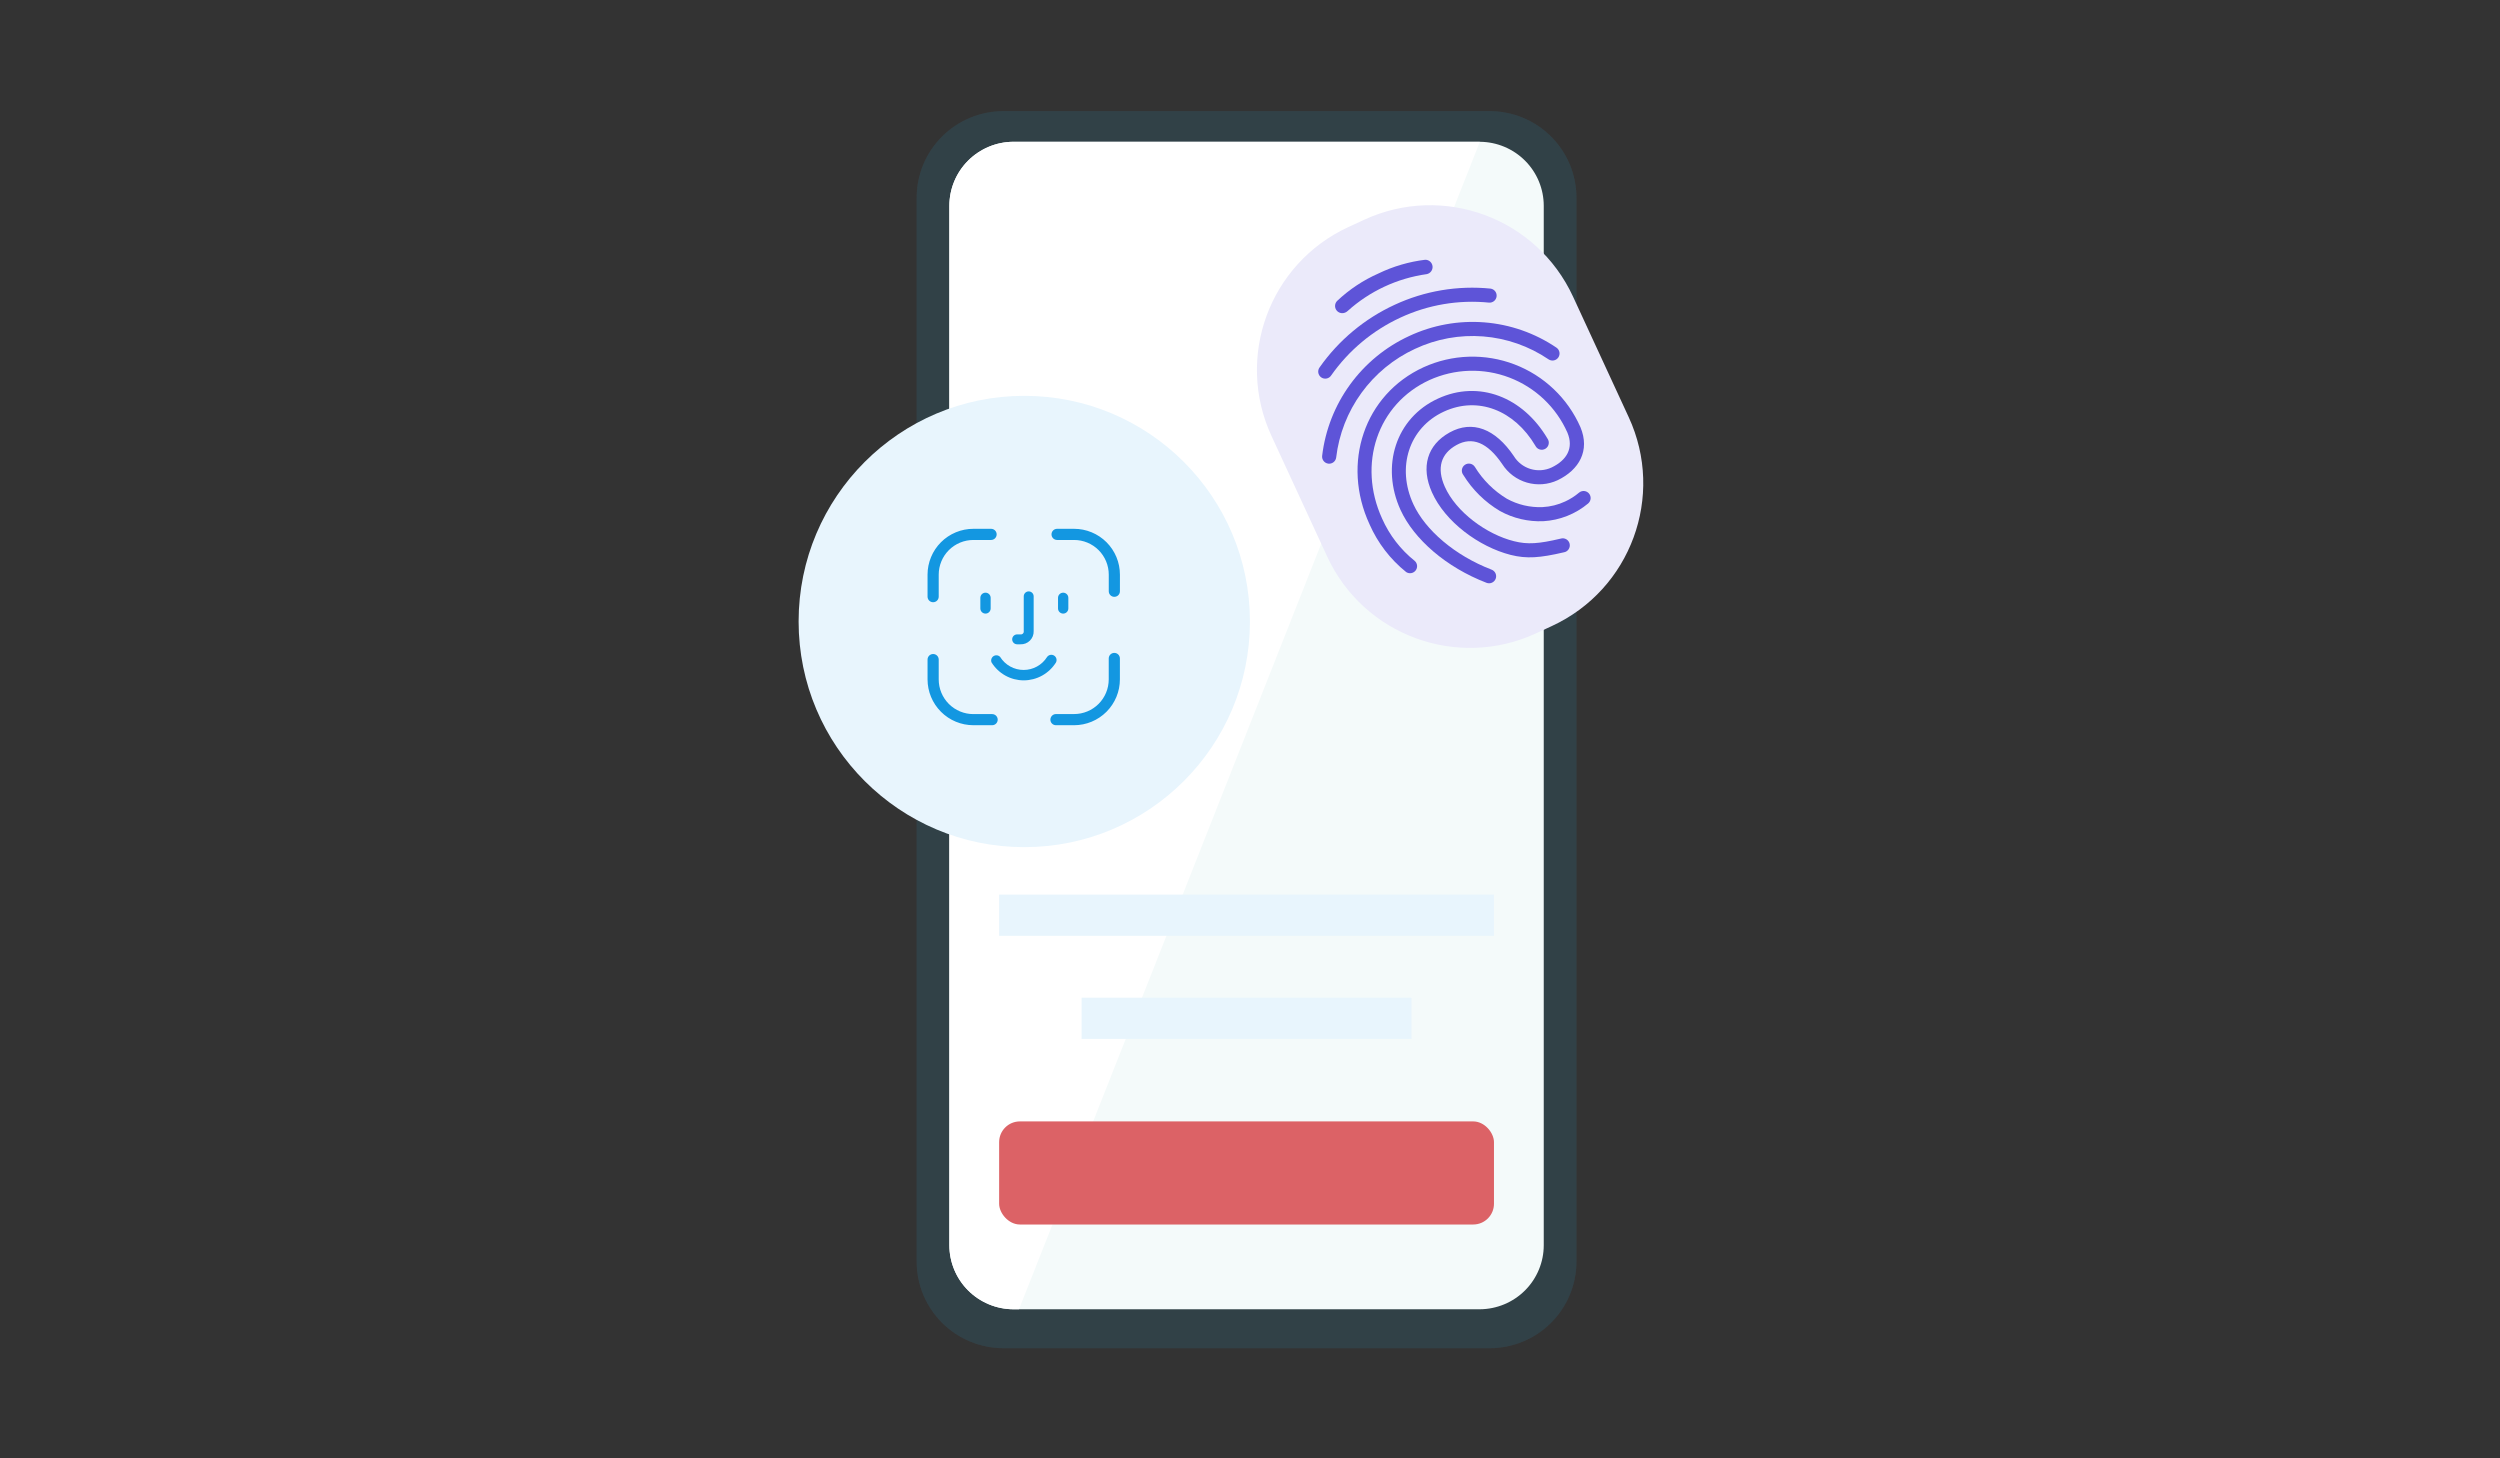 <svg  viewBox="0 0 360 210" fill="none" xmlns="http://www.w3.org/2000/svg">
<rect x="0" y="0" width="360" height="210" fill="#333333" stroke="none"/>
<path d="M214.495 16H144.514C141.195 16 138.012 17.313 135.665 19.651C133.318 21.988 132 25.159 132 28.465V181.677C132 184.983 133.318 188.154 135.665 190.491C138.012 192.829 141.195 194.142 144.514 194.142H214.495C217.814 194.142 220.997 192.829 223.344 190.491C225.691 188.154 227.009 184.983 227.009 181.677V28.465C227.009 25.159 225.691 21.988 223.344 19.651C220.997 17.313 217.814 16 214.495 16Z" fill="#3D5159"/>
<path d="M214.495 16H144.514C141.195 16 138.012 17.313 135.665 19.651C133.318 21.988 132 25.159 132 28.465V181.677C132 184.983 133.318 188.154 135.665 190.491C138.012 192.829 141.195 194.142 144.514 194.142H214.495C217.814 194.142 220.997 192.829 223.344 190.491C225.691 188.154 227.009 184.983 227.009 181.677V28.465C227.009 25.159 225.691 21.988 223.344 19.651C220.997 17.313 217.814 16 214.495 16Z" fill="black" fill-opacity="0.2"/>
<path d="M222.3 29.645V179.306C222.302 181.744 221.334 184.082 219.61 185.812C217.885 187.541 215.543 188.52 213.096 188.535H145.908C143.462 188.519 141.122 187.539 139.398 185.81C137.674 184.081 136.707 181.743 136.708 179.306V29.645C136.707 27.209 137.674 24.87 139.398 23.142C141.122 21.413 143.462 20.433 145.908 20.417H213.101C215.547 20.433 217.887 21.413 219.611 23.142C221.335 24.87 222.302 27.209 222.3 29.645Z" fill="#F4FAFA"/>
<path d="M213.101 20.417L146.738 188.535H145.908C143.462 188.519 141.122 187.539 139.398 185.81C137.674 184.081 136.707 181.743 136.708 179.306V29.645C136.707 27.209 137.674 24.87 139.398 23.142C141.122 21.413 143.462 20.433 145.908 20.417H213.101Z" fill="white"/>
<rect x="143.875" y="161.483" width="71.257" height="14.845" rx="2.989" fill="#DC6266"/>
<rect x="143.875" y="128.823" width="71.257" height="5.938" fill="#E8F5FD"/>
<rect x="155.75" y="143.668" width="47.505" height="5.938" fill="#E8F5FD"/>
<path d="M196.445 31.644L194.161 32.699C182.8 37.947 177.844 51.41 183.091 62.771L191.111 80.135C196.358 91.496 209.822 96.452 221.183 91.205L223.468 90.149C234.829 84.902 239.785 71.438 234.537 60.077L226.517 42.714C221.27 31.353 207.806 26.397 196.445 31.644Z" fill="#EBEAFA"/>
<path d="M191.692 54.057C191.619 54.173 191.522 54.272 191.409 54.349C191.295 54.427 191.168 54.48 191.033 54.507C190.898 54.533 190.76 54.532 190.626 54.504C190.491 54.475 190.364 54.42 190.252 54.341C190.14 54.262 190.045 54.161 189.973 54.044C189.901 53.928 189.853 53.797 189.833 53.662C189.812 53.526 189.819 53.388 189.854 53.255C189.888 53.122 189.949 52.998 190.033 52.889C192.777 48.991 196.502 45.886 200.831 43.889C205.144 41.887 209.916 41.083 214.647 41.56C214.906 41.598 215.141 41.734 215.302 41.941C215.463 42.147 215.538 42.408 215.511 42.669C215.485 42.929 215.358 43.169 215.159 43.339C214.96 43.508 214.702 43.595 214.441 43.579C210.066 43.136 205.652 43.88 201.665 45.733C197.666 47.582 194.226 50.453 191.692 54.057Z" fill="#5E54D8"/>
<path d="M192.408 65.887C192.391 66.019 192.348 66.147 192.281 66.263C192.214 66.379 192.125 66.48 192.019 66.561C191.913 66.643 191.792 66.702 191.663 66.737C191.534 66.772 191.399 66.781 191.267 66.763C191.134 66.746 191.007 66.702 190.891 66.635C190.775 66.569 190.674 66.48 190.592 66.374C190.511 66.268 190.451 66.147 190.417 66.018C190.382 65.889 190.373 65.754 190.391 65.622C190.834 61.921 192.217 58.395 194.408 55.38C196.599 52.365 199.524 49.96 202.907 48.394C206.285 46.809 210.017 46.129 213.737 46.421C217.457 46.712 221.037 47.966 224.127 50.059C224.35 50.21 224.505 50.443 224.556 50.708C224.608 50.972 224.552 51.246 224.402 51.47C224.251 51.694 224.018 51.848 223.753 51.9C223.489 51.951 223.214 51.896 222.991 51.745C220.191 49.846 216.945 48.709 213.573 48.445C210.2 48.181 206.817 48.798 203.755 50.238C200.685 51.66 198.029 53.844 196.043 56.584C194.056 59.324 192.805 62.526 192.408 65.887Z" fill="#5E54D8"/>
<path d="M214.773 82.023C214.9 82.069 215.017 82.139 215.116 82.231C215.216 82.323 215.296 82.433 215.352 82.556C215.408 82.679 215.439 82.812 215.444 82.947C215.448 83.082 215.425 83.217 215.376 83.343C215.328 83.469 215.254 83.584 215.161 83.682C215.067 83.779 214.955 83.857 214.831 83.911C214.707 83.964 214.573 83.993 214.438 83.994C214.303 83.995 214.169 83.969 214.043 83.918C208.257 81.689 203.626 77.669 201.68 73.438C198.811 67.142 200.972 60.194 207.068 57.398C212.965 54.681 219.302 57.156 222.844 63.168C222.925 63.282 222.98 63.413 223.008 63.55C223.036 63.687 223.035 63.828 223.005 63.965C222.976 64.102 222.918 64.231 222.836 64.345C222.754 64.458 222.65 64.553 222.529 64.625C222.409 64.696 222.275 64.741 222.136 64.758C221.997 64.775 221.856 64.764 221.722 64.724C221.588 64.684 221.464 64.616 221.357 64.526C221.25 64.436 221.163 64.324 221.101 64.198C218.063 59.059 212.813 57.012 207.927 59.269C202.884 61.595 201.069 67.301 203.525 72.611C205.239 76.311 209.457 79.975 214.773 82.023Z" fill="#5E54D8"/>
<path d="M210.71 68.385C210.627 68.275 210.566 68.15 210.533 68.016C210.5 67.882 210.495 67.742 210.517 67.606C210.54 67.47 210.59 67.34 210.664 67.224C210.739 67.107 210.836 67.008 210.951 66.93C211.065 66.853 211.194 66.8 211.33 66.774C211.465 66.748 211.605 66.751 211.74 66.781C211.874 66.811 212.001 66.868 212.113 66.948C212.225 67.029 212.32 67.132 212.391 67.25C213.536 69.116 215.11 70.68 216.982 71.815C218.553 72.68 220.331 73.098 222.123 73.023C223.252 72.967 224.359 72.692 225.383 72.213C226.104 71.88 226.776 71.452 227.383 70.941C227.59 70.768 227.857 70.684 228.126 70.707C228.395 70.731 228.643 70.86 228.816 71.067C228.99 71.274 229.074 71.541 229.05 71.81C229.027 72.079 228.897 72.327 228.691 72.501C226.87 74.023 224.606 74.918 222.236 75.053C220.062 75.145 217.903 74.638 215.996 73.588C213.839 72.307 212.025 70.522 210.71 68.385Z" fill="#5E54D8"/>
<path d="M203.725 80.774C203.915 80.945 204.034 81.181 204.058 81.436C204.081 81.69 204.008 81.945 203.852 82.147C203.696 82.35 203.47 82.487 203.218 82.53C202.966 82.573 202.707 82.52 202.492 82.38C200.202 80.543 198.389 78.179 197.209 75.49C193.159 66.712 196.436 56.816 204.99 52.885C207.037 51.953 209.249 51.436 211.497 51.365C213.745 51.294 215.984 51.671 218.086 52.473C220.187 53.275 222.108 54.486 223.738 56.036C225.368 57.586 226.673 59.445 227.579 61.504C229.002 64.9 227.378 67.665 224.313 69.143C222.927 69.794 221.351 69.919 219.881 69.494C218.41 69.068 217.144 68.121 216.321 66.83C214.183 63.685 211.988 62.839 209.734 64.085C207.48 65.331 206.859 67.407 208.053 70.088C209.671 73.724 214.035 76.943 218.029 77.936C219.966 78.425 221.589 78.309 224.73 77.563C224.864 77.521 225.005 77.507 225.144 77.521C225.284 77.536 225.419 77.58 225.54 77.649C225.662 77.719 225.768 77.813 225.852 77.925C225.936 78.038 225.995 78.166 226.027 78.303C226.058 78.44 226.061 78.581 226.035 78.719C226.009 78.857 225.955 78.988 225.876 79.104C225.797 79.219 225.695 79.318 225.576 79.392C225.457 79.466 225.324 79.516 225.185 79.536C221.761 80.333 219.854 80.493 217.529 79.904C212.97 78.74 208.085 75.138 206.197 70.886C204.589 67.279 205.493 64.071 208.755 62.27C212.017 60.468 215.32 61.725 217.984 65.667C218.53 66.564 219.387 67.228 220.391 67.532C221.396 67.837 222.477 67.76 223.429 67.318C225.628 66.262 226.641 64.53 225.707 62.296C224.907 60.488 223.757 58.857 222.323 57.496C220.888 56.136 219.199 55.073 217.351 54.369C215.504 53.665 213.535 53.335 211.559 53.396C209.583 53.458 207.639 53.911 205.839 54.728C198.331 58.181 195.46 66.852 199.018 74.668C200.073 77.052 201.687 79.147 203.725 80.774Z" fill="#5E54D8"/>
<path d="M193.729 44.999C193.508 45.103 193.256 45.126 193.02 45.063C192.783 45 192.576 44.856 192.436 44.655C192.296 44.454 192.231 44.21 192.253 43.966C192.275 43.722 192.383 43.494 192.558 43.322C194.305 41.674 196.321 40.338 198.52 39.37C200.632 38.351 202.898 37.687 205.227 37.406C205.489 37.401 205.743 37.494 205.939 37.668C206.135 37.842 206.259 38.083 206.286 38.343C206.313 38.604 206.241 38.865 206.084 39.075C205.928 39.285 205.698 39.429 205.441 39.477C201.201 40.072 197.236 41.922 194.055 44.788C193.96 44.877 193.85 44.949 193.729 44.999Z" fill="#5E54D8"/>
<circle cx="147.495" cy="89.495" r="32.495" fill="#E8F5FD"/>
<path d="M153.841 86.089C153.841 85.679 153.508 85.346 153.098 85.346C152.688 85.346 152.355 85.679 152.355 86.089V87.615C152.355 88.025 152.688 88.358 153.098 88.358C153.508 88.358 153.841 88.025 153.841 87.615V86.089Z" fill="#1397E1"/>
<path d="M142.655 86.089C142.655 85.679 142.323 85.346 141.913 85.346C141.502 85.346 141.17 85.679 141.17 86.089V87.615C141.17 88.025 141.502 88.358 141.913 88.358C142.323 88.358 142.655 88.025 142.655 87.615V86.089Z" fill="#1397E1"/>
<path d="M147.419 97.973C148.348 97.971 149.262 97.732 150.074 97.281C150.885 96.829 151.569 96.179 152.061 95.391C152.149 95.222 152.169 95.027 152.119 94.844C152.068 94.662 151.951 94.504 151.79 94.404C151.629 94.304 151.436 94.268 151.25 94.303C151.064 94.339 150.898 94.443 150.785 94.596C150.427 95.17 149.928 95.644 149.336 95.972C148.745 96.301 148.079 96.473 147.402 96.473C146.725 96.473 146.059 96.301 145.467 95.972C144.875 95.644 144.377 95.17 144.019 94.596C143.9 94.47 143.741 94.39 143.569 94.368C143.397 94.347 143.223 94.386 143.077 94.478C142.93 94.57 142.82 94.711 142.766 94.875C142.711 95.039 142.715 95.218 142.777 95.379C143.266 96.171 143.949 96.825 144.761 97.279C145.574 97.733 146.489 97.972 147.419 97.973Z" fill="#1397E1"/>
<path d="M142.869 104.431H140.171C138.419 104.431 136.74 103.736 135.501 102.497C134.263 101.259 133.567 99.579 133.567 97.828V94.979C133.567 94.874 133.588 94.769 133.628 94.672C133.669 94.575 133.728 94.487 133.802 94.412C133.876 94.338 133.965 94.279 134.062 94.239C134.159 94.199 134.263 94.178 134.368 94.178C134.474 94.177 134.579 94.197 134.676 94.237C134.774 94.277 134.863 94.336 134.938 94.41C135.013 94.485 135.073 94.573 135.113 94.671C135.154 94.769 135.175 94.873 135.175 94.979V97.834C135.174 98.49 135.303 99.14 135.553 99.746C135.804 100.353 136.172 100.904 136.636 101.368C137.1 101.832 137.652 102.2 138.258 102.451C138.865 102.702 139.515 102.831 140.171 102.83H142.869C142.975 102.83 143.079 102.851 143.177 102.891C143.274 102.932 143.363 102.991 143.437 103.066C143.512 103.141 143.571 103.23 143.611 103.328C143.65 103.426 143.671 103.531 143.67 103.636C143.668 103.848 143.583 104.05 143.433 104.199C143.283 104.348 143.08 104.431 142.869 104.431Z" fill="#1397E1"/>
<path d="M154.667 104.432H152.061C151.956 104.432 151.851 104.412 151.753 104.372C151.655 104.333 151.566 104.274 151.491 104.199C151.416 104.125 151.357 104.036 151.316 103.939C151.276 103.841 151.255 103.737 151.255 103.631C151.255 103.417 151.34 103.212 151.491 103.061C151.642 102.909 151.848 102.824 152.061 102.824H154.661C155.317 102.825 155.967 102.696 156.574 102.446C157.18 102.195 157.731 101.827 158.196 101.363C158.66 100.899 159.028 100.348 159.278 99.741C159.529 99.135 159.658 98.485 159.657 97.828V94.817C159.657 94.711 159.678 94.606 159.719 94.509C159.759 94.411 159.819 94.323 159.894 94.248C159.969 94.174 160.058 94.115 160.156 94.075C160.253 94.035 160.358 94.015 160.464 94.016C160.676 94.016 160.88 94.1 161.03 94.25C161.18 94.401 161.265 94.604 161.265 94.817V97.828C161.265 99.579 160.57 101.257 159.332 102.496C158.095 103.734 156.417 104.43 154.667 104.432Z" fill="#1397E1"/>
<path d="M160.468 85.944C160.363 85.945 160.258 85.924 160.16 85.885C160.062 85.845 159.973 85.786 159.898 85.711C159.823 85.637 159.764 85.548 159.723 85.451C159.683 85.353 159.662 85.249 159.662 85.143V82.752C159.662 82.096 159.534 81.446 159.283 80.84C159.032 80.233 158.664 79.682 158.2 79.218C157.736 78.754 157.185 78.386 156.578 78.135C155.972 77.884 155.322 77.755 154.666 77.756H152.223C152.009 77.756 151.804 77.671 151.652 77.52C151.501 77.369 151.416 77.164 151.416 76.95C151.416 76.844 151.437 76.74 151.478 76.642C151.518 76.544 151.578 76.456 151.653 76.381C151.728 76.307 151.817 76.248 151.914 76.208C152.012 76.168 152.117 76.148 152.223 76.149H154.666C155.533 76.148 156.392 76.319 157.193 76.65C157.995 76.982 158.723 77.468 159.337 78.081C159.95 78.695 160.436 79.423 160.768 80.225C161.099 81.026 161.27 81.885 161.269 82.752V85.143C161.269 85.356 161.185 85.559 161.034 85.709C160.884 85.859 160.681 85.944 160.468 85.944Z" fill="#1397E1"/>
<path d="M134.368 86.721C134.263 86.721 134.158 86.701 134.06 86.66C133.963 86.619 133.874 86.56 133.8 86.485C133.725 86.41 133.667 86.321 133.627 86.223C133.587 86.125 133.567 86.02 133.567 85.915V82.752C133.567 81.885 133.737 81.026 134.069 80.225C134.4 79.423 134.886 78.695 135.5 78.081C136.113 77.468 136.841 76.982 137.643 76.65C138.444 76.319 139.303 76.148 140.171 76.149H142.712C142.818 76.148 142.923 76.168 143.021 76.208C143.118 76.248 143.207 76.307 143.282 76.381C143.357 76.456 143.417 76.544 143.458 76.642C143.498 76.74 143.519 76.844 143.519 76.95C143.519 77.164 143.434 77.369 143.283 77.52C143.132 77.671 142.926 77.756 142.712 77.756H140.171C139.515 77.755 138.865 77.884 138.258 78.135C137.652 78.386 137.1 78.754 136.636 79.218C136.172 79.682 135.804 80.233 135.554 80.84C135.303 81.446 135.174 82.096 135.175 82.752V85.915C135.175 86.021 135.154 86.126 135.113 86.224C135.073 86.321 135.013 86.41 134.939 86.485C134.864 86.56 134.775 86.62 134.677 86.66C134.579 86.701 134.474 86.721 134.368 86.721Z" fill="#1397E1"/>
<path d="M147.419 85.875V90.876C147.429 90.941 147.424 91.007 147.403 91.07C147.383 91.132 147.348 91.188 147.302 91.235C147.255 91.281 147.199 91.316 147.137 91.336C147.074 91.357 147.008 91.362 146.943 91.352H146.468C146.278 91.352 146.097 91.428 145.963 91.561C145.829 91.695 145.754 91.877 145.754 92.066C145.754 92.255 145.829 92.437 145.963 92.571C146.097 92.705 146.278 92.78 146.468 92.78H146.943C147.196 92.79 147.448 92.747 147.683 92.655C147.919 92.563 148.132 92.423 148.311 92.244C148.49 92.065 148.63 91.852 148.722 91.616C148.814 91.381 148.857 91.129 148.847 90.876V85.875C148.847 85.685 148.772 85.504 148.638 85.37C148.504 85.236 148.322 85.161 148.133 85.161C147.944 85.161 147.762 85.236 147.628 85.37C147.494 85.504 147.419 85.685 147.419 85.875Z" fill="#1397E1"/>
</svg>
